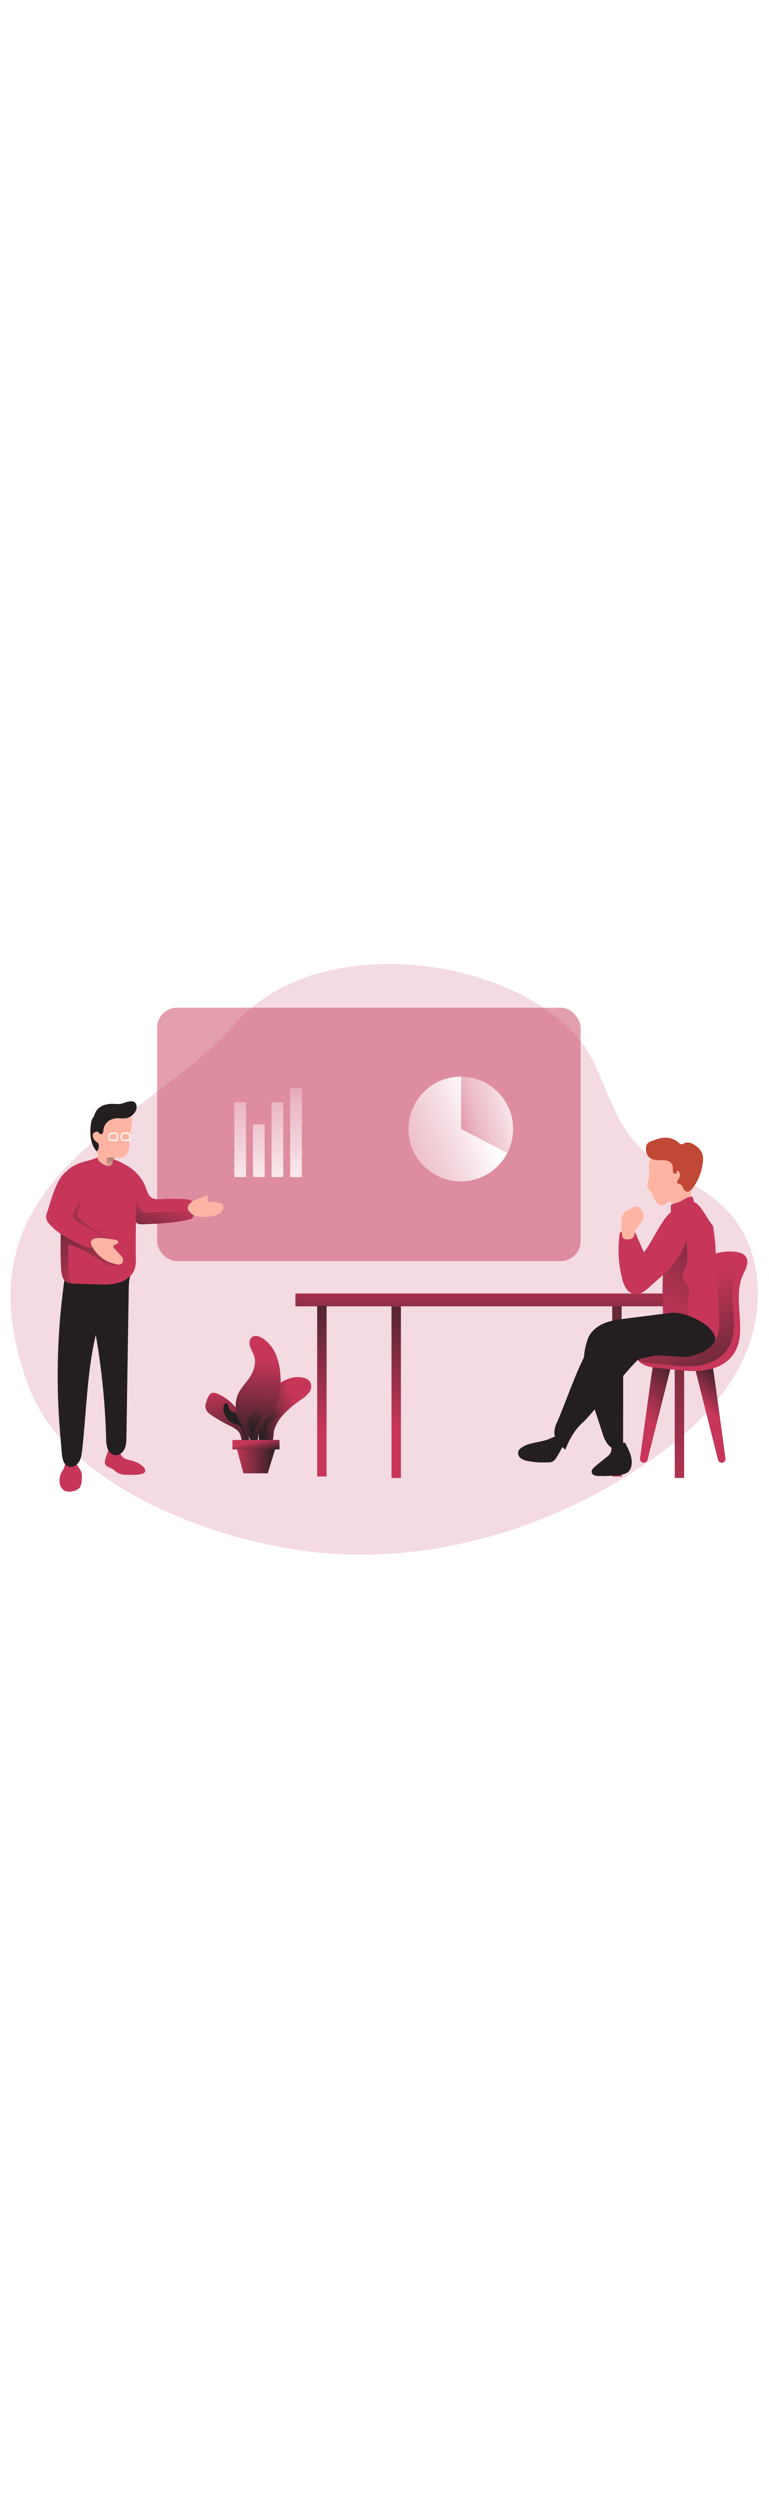 <svg id="_0121_team_presentation_1" xmlns="http://www.w3.org/2000/svg" xmlns:xlink="http://www.w3.org/1999/xlink" viewBox="0 0 500 500" data-imageid="team-presentation-1-19" imageName="Team Presentation 1" class="illustrations_image" style="width: 154px;"><defs><style>.cls-1_team-presentation-1-19{fill:none;stroke:#fff;stroke-miterlimit:10;stroke-width:.82px;}.cls-2_team-presentation-1-19{fill:url(#linear-gradient);}.cls-2_team-presentation-1-19,.cls-3_team-presentation-1-19,.cls-4_team-presentation-1-19,.cls-5_team-presentation-1-19,.cls-6_team-presentation-1-19,.cls-7_team-presentation-1-19,.cls-8_team-presentation-1-19,.cls-9_team-presentation-1-19,.cls-10_team-presentation-1-19,.cls-11_team-presentation-1-19,.cls-12_team-presentation-1-19,.cls-13_team-presentation-1-19,.cls-14_team-presentation-1-19,.cls-15_team-presentation-1-19,.cls-16_team-presentation-1-19,.cls-17_team-presentation-1-19,.cls-18_team-presentation-1-19,.cls-19_team-presentation-1-19,.cls-20_team-presentation-1-19,.cls-21_team-presentation-1-19,.cls-22_team-presentation-1-19,.cls-23_team-presentation-1-19,.cls-24_team-presentation-1-19,.cls-25_team-presentation-1-19,.cls-26_team-presentation-1-19,.cls-27_team-presentation-1-19,.cls-28_team-presentation-1-19,.cls-29_team-presentation-1-19,.cls-30_team-presentation-1-19,.cls-31_team-presentation-1-19,.cls-32_team-presentation-1-19,.cls-33_team-presentation-1-19,.cls-34_team-presentation-1-19,.cls-35_team-presentation-1-19,.cls-36_team-presentation-1-19,.cls-37_team-presentation-1-19{stroke-width:0px;}.cls-3_team-presentation-1-19{opacity:.18;}.cls-3_team-presentation-1-19,.cls-33_team-presentation-1-19{isolation:isolate;}.cls-3_team-presentation-1-19,.cls-33_team-presentation-1-19,.cls-37_team-presentation-1-19{fill:#68e1fd;}.cls-4_team-presentation-1-19{fill:url(#linear-gradient-29-team-presentation-1-19);}.cls-5_team-presentation-1-19{fill:url(#linear-gradient-30-team-presentation-1-19);}.cls-6_team-presentation-1-19{fill:url(#linear-gradient-28-team-presentation-1-19);}.cls-7_team-presentation-1-19{fill:url(#linear-gradient-25-team-presentation-1-19);}.cls-8_team-presentation-1-19{fill:url(#linear-gradient-11-team-presentation-1-19);}.cls-9_team-presentation-1-19{fill:url(#linear-gradient-12-team-presentation-1-19);}.cls-10_team-presentation-1-19{fill:url(#linear-gradient-13-team-presentation-1-19);}.cls-11_team-presentation-1-19{fill:url(#linear-gradient-10-team-presentation-1-19);}.cls-12_team-presentation-1-19{fill:url(#linear-gradient-17-team-presentation-1-19);}.cls-13_team-presentation-1-19{fill:url(#linear-gradient-16-team-presentation-1-19);}.cls-14_team-presentation-1-19{fill:url(#linear-gradient-19-team-presentation-1-19);}.cls-15_team-presentation-1-19{fill:url(#linear-gradient-15-team-presentation-1-19);}.cls-16_team-presentation-1-19{fill:url(#linear-gradient-23-team-presentation-1-19);}.cls-17_team-presentation-1-19{fill:url(#linear-gradient-21-team-presentation-1-19);}.cls-18_team-presentation-1-19{fill:url(#linear-gradient-18-team-presentation-1-19);}.cls-19_team-presentation-1-19{fill:url(#linear-gradient-14-team-presentation-1-19);}.cls-20_team-presentation-1-19{fill:url(#linear-gradient-22-team-presentation-1-19);}.cls-21_team-presentation-1-19{fill:url(#linear-gradient-20-team-presentation-1-19);}.cls-22_team-presentation-1-19{fill:url(#linear-gradient-27-team-presentation-1-19);}.cls-23_team-presentation-1-19{fill:url(#linear-gradient-24-team-presentation-1-19);}.cls-24_team-presentation-1-19{fill:url(#linear-gradient-26-team-presentation-1-19);}.cls-25_team-presentation-1-19{fill:url(#linear-gradient-4-team-presentation-1-19);}.cls-26_team-presentation-1-19{fill:url(#linear-gradient-2-team-presentation-1-19);}.cls-27_team-presentation-1-19{fill:url(#linear-gradient-3-team-presentation-1-19);}.cls-28_team-presentation-1-19{fill:url(#linear-gradient-8-team-presentation-1-19);}.cls-29_team-presentation-1-19{fill:url(#linear-gradient-9-team-presentation-1-19);}.cls-30_team-presentation-1-19{fill:url(#linear-gradient-7-team-presentation-1-19);}.cls-31_team-presentation-1-19{fill:url(#linear-gradient-5-team-presentation-1-19);}.cls-32_team-presentation-1-19{fill:url(#linear-gradient-6-team-presentation-1-19);}.cls-33_team-presentation-1-19{opacity:.48;}.cls-34_team-presentation-1-19{fill:#231f20;}.cls-35_team-presentation-1-19{fill:#c14834;}.cls-36_team-presentation-1-19{fill:#ffb4a3;}</style><linearGradient id="linear-gradient-team-presentation-1-19" x1="623.36" y1="3756.87" x2="800.83" y2="3756.87" gradientTransform="translate(-471 3866.26) scale(1 -1)" gradientUnits="userSpaceOnUse"><stop offset=".02" stop-color="#fff" stop-opacity="0"/><stop offset=".32" stop-color="#fff" stop-opacity=".39"/><stop offset=".68" stop-color="#fff" stop-opacity=".68"/><stop offset="1" stop-color="#fff"/></linearGradient><linearGradient id="linear-gradient-2-team-presentation-1-19" x1="707.9" y1="3668.29" x2="786.94" y2="3700.12" gradientTransform="translate(-470.89 3864.94) scale(1 -1)" xlink:href="#linear-gradient-team-presentation-1-19"/><linearGradient id="linear-gradient-3-team-presentation-1-19" x1="765.23" y1="3696.68" x2="811.52" y2="3710.22" gradientTransform="translate(-470.89 3864.94) scale(1 -1)" xlink:href="#linear-gradient-team-presentation-1-19"/><linearGradient id="linear-gradient-4-team-presentation-1-19" x1="623.58" y1="3738.85" x2="630.17" y2="3645.26" xlink:href="#linear-gradient-team-presentation-1-19"/><linearGradient id="linear-gradient-5-team-presentation-1-19" x1="635.12" y1="3739.66" x2="641.7" y2="3646.07" gradientTransform="translate(-471 3866.26) scale(1 -1)" gradientUnits="userSpaceOnUse"><stop offset=".02" stop-color="#fff" stop-opacity="0"/><stop offset=".32" stop-color="#fff" stop-opacity=".39"/><stop offset=".67" stop-color="#fff" stop-opacity=".68"/><stop offset="1" stop-color="#fff"/></linearGradient><linearGradient id="linear-gradient-6-team-presentation-1-19" x1="647.65" y1="3740.55" x2="654.24" y2="3646.96" xlink:href="#linear-gradient-team-presentation-1-19"/><linearGradient id="linear-gradient-7-team-presentation-1-19" x1="660.01" y1="3741.42" x2="666.59" y2="3647.82" xlink:href="#linear-gradient-team-presentation-1-19"/><linearGradient id="linear-gradient-8-team-presentation-1-19" x1="870.59" y1="3436.33" x2="874.71" y2="3671.8" gradientTransform="translate(-471 3866.26) scale(1 -1)" gradientUnits="userSpaceOnUse"><stop offset="0" stop-color="#231f20" stop-opacity="0"/><stop offset="1" stop-color="#231f20"/></linearGradient><linearGradient id="linear-gradient-9-team-presentation-1-19" x1="790.79" y1="3601.17" x2="790.79" y2="3538.23" xlink:href="#linear-gradient-8-team-presentation-1-19"/><linearGradient id="linear-gradient-10-team-presentation-1-19" x1="681.02" y1="3499.25" x2="677.72" y2="3611.77" xlink:href="#linear-gradient-8-team-presentation-1-19"/><linearGradient id="linear-gradient-11-team-presentation-1-19" x1="729.3" y1="3500.66" x2="726.01" y2="3613.18" xlink:href="#linear-gradient-8-team-presentation-1-19"/><linearGradient id="linear-gradient-12-team-presentation-1-19" x1="911.23" y1="3435.48" x2="915.34" y2="3670.95" xlink:href="#linear-gradient-8-team-presentation-1-19"/><linearGradient id="linear-gradient-13-team-presentation-1-19" x1="933.49" y1="3509.13" x2="951.05" y2="3529.99" gradientTransform="translate(-470.89 3864.94) scale(1 -1)" xlink:href="#linear-gradient-8-team-presentation-1-19"/><linearGradient id="linear-gradient-14-team-presentation-1-19" x1="890.44" y1="3506.39" x2="923.09" y2="3534.93" gradientTransform="translate(-470.89 3864.94) scale(1 -1)" xlink:href="#linear-gradient-8-team-presentation-1-19"/><linearGradient id="linear-gradient-15-team-presentation-1-19" x1="913.57" y1="3585.44" x2="957.76" y2="3507.77" gradientTransform="translate(-470.89 3864.94) scale(1 -1)" xlink:href="#linear-gradient-8-team-presentation-1-19"/><linearGradient id="linear-gradient-16-team-presentation-1-19" x1="801.33" y1="3523.81" x2="887.28" y2="3523.81" gradientTransform="translate(-470.89 3864.94) scale(1 -1)" xlink:href="#linear-gradient-8-team-presentation-1-19"/><linearGradient id="linear-gradient-17-team-presentation-1-19" x1="899.73" y1="3565.23" x2="965.61" y2="3690.75" gradientTransform="translate(-470.89 3864.94) scale(1 -1)" xlink:href="#linear-gradient-8-team-presentation-1-19"/><linearGradient id="linear-gradient-18-team-presentation-1-19" x1="524.3" y1="3468.82" x2="539.95" y2="3607.14" gradientTransform="translate(-470.89 3864.94) scale(1 -1)" xlink:href="#linear-gradient-8-team-presentation-1-19"/><linearGradient id="linear-gradient-19-team-presentation-1-19" x1="538.69" y1="3640.6" x2="470.22" y2="3600.94" gradientTransform="translate(-470.89 3864.94) scale(1 -1)" xlink:href="#linear-gradient-8-team-presentation-1-19"/><linearGradient id="linear-gradient-20-team-presentation-1-19" x1="537.02" y1="3585.7" x2="498.6" y2="3674.25" gradientTransform="translate(-470.89 3864.94) scale(1 -1)" xlink:href="#linear-gradient-8-team-presentation-1-19"/><linearGradient id="linear-gradient-21-team-presentation-1-19" x1="542.42" y1="3665.72" x2="544.2" y2="3691.11" gradientTransform="translate(-470.89 3864.94) scale(1 -1)" xlink:href="#linear-gradient-8-team-presentation-1-19"/><linearGradient id="linear-gradient-22-team-presentation-1-19" x1="580.07" y1="3648.21" x2="562.5" y2="3599.35" gradientTransform="translate(-470.89 3864.94) scale(1 -1)" xlink:href="#linear-gradient-8-team-presentation-1-19"/><linearGradient id="linear-gradient-23-team-presentation-1-19" x1="663.12" y1="3514.24" x2="635.14" y2="3503.81" gradientTransform="translate(-470.89 3864.94) scale(1 -1)" xlink:href="#linear-gradient-8-team-presentation-1-19"/><linearGradient id="linear-gradient-24-team-presentation-1-19" x1="-2085.24" y1="4112.96" x2="-2086.57" y2="4090.88" gradientTransform="translate(700.31 4933.03) rotate(20.39) scale(1 -1)" xlink:href="#linear-gradient-8-team-presentation-1-19"/><linearGradient id="linear-gradient-25-team-presentation-1-19" x1="614.27" y1="3525.22" x2="623.05" y2="3480.08" gradientTransform="translate(-470.89 3864.94) scale(1 -1)" xlink:href="#linear-gradient-8-team-presentation-1-19"/><linearGradient id="linear-gradient-26-team-presentation-1-19" x1="-9030.52" y1="497.32" x2="-9031.85" y2="475.2" gradientTransform="translate(-6992.33 5884.96) rotate(145.2)" xlink:href="#linear-gradient-8-team-presentation-1-19"/><linearGradient id="linear-gradient-27-team-presentation-1-19" x1="640.09" y1="3543.9" x2="636.61" y2="3486.27" gradientTransform="translate(-470.89 3864.94) scale(1 -1)" xlink:href="#linear-gradient-8-team-presentation-1-19"/><linearGradient id="linear-gradient-28-team-presentation-1-19" x1="636.68" y1="3512.28" x2="635.62" y2="3494.63" gradientTransform="translate(-470.89 3864.94) scale(1 -1)" xlink:href="#linear-gradient-8-team-presentation-1-19"/><linearGradient id="linear-gradient-29-team-presentation-1-19" x1="623.47" y1="3482.05" x2="651.72" y2="3482.05" xlink:href="#linear-gradient-8-team-presentation-1-19"/><linearGradient id="linear-gradient-30-team-presentation-1-19" x1="636.97" y1="3491.95" x2="638.89" y2="3483.03" xlink:href="#linear-gradient-8-team-presentation-1-19"/></defs><path id="background_team-presentation-1-19" class="cls-3_team-presentation-1-19 targetColor" d="M211.03,446.83c72.23,6.03,145.51-16.01,205.89-56.11,27.87-18.5,54.02-41.79,67.46-72.43,13.44-30.64,11.52-69.76-11.6-93.96-17.3-18.11-43.58-25.75-60.14-44.6-13.03-14.85-18.28-34.79-27.06-52.51-32.05-64.6-175.05-90.79-233.22-23.55C96.38,168.44-33.44,201.78,19.12,339.79c25.28,66.35,127.01,101.62,191.91,107.04Z" style="fill: #C73659;"/><g id="daa_graphic_team-presentation-1-19"><rect class="cls-33_team-presentation-1-19 targetColor" x="102.18" y="92.68" width="275.32" height="164.53" rx="12.9" ry="12.9" style="fill: #C73659;"/><rect class="cls-2_team-presentation-1-19" x="152.36" y="103.67" width="177.47" height="11.42"/><path class="cls-26_team-presentation-1-19" d="M329.87,187.02c-8.61,16.7-29.13,23.27-45.83,14.66-16.7-8.61-23.27-29.13-14.66-45.83,5.83-11.32,17.5-18.44,30.24-18.44h.23v34.01l30.01,15.6Z"/><path class="cls-27_team-presentation-1-19" d="M333.64,171.47c0,5.43-1.29,10.77-3.78,15.6l-30.01-15.6v-34.01c18.7.12,33.79,15.31,33.79,34.01Z"/><rect class="cls-25_team-presentation-1-19" x="152.36" y="154.11" width="7.62" height="48.54"/><rect class="cls-31_team-presentation-1-19" x="164.46" y="168.45" width="7.62" height="34.18"/><rect class="cls-32_team-presentation-1-19" x="176.55" y="154.11" width="7.62" height="48.54"/><rect class="cls-30_team-presentation-1-19" x="188.65" y="145.01" width="7.62" height="57.64"/></g><g id="table_team-presentation-1-19"><rect class="cls-37_team-presentation-1-19 targetColor" x="398.09" y="286.29" width="6.09" height="110.79" style="fill: #C73659;"/><rect class="cls-28_team-presentation-1-19" x="398.09" y="286.29" width="6.09" height="110.79"/><rect class="cls-37_team-presentation-1-19 targetColor" x="192.1" y="278.26" width="255.38" height="8.31" style="fill: #C73659;"/><rect class="cls-29_team-presentation-1-19" x="192.1" y="278.26" width="255.38" height="8.31"/><rect class="cls-37_team-presentation-1-19 targetColor" x="206.24" y="286.29" width="6.09" height="110.79" style="fill: #C73659;"/><rect class="cls-37_team-presentation-1-19 targetColor" x="254.57" y="286.59" width="6.09" height="111.46" style="fill: #C73659;"/><rect class="cls-11_team-presentation-1-19" x="206.24" y="286.29" width="6.09" height="110.79"/><rect class="cls-8_team-presentation-1-19" x="254.57" y="286.59" width="6.09" height="111.46"/><rect class="cls-37_team-presentation-1-19 targetColor" x="438.73" y="286.58" width="6.09" height="111.47" style="fill: #C73659;"/><rect class="cls-9_team-presentation-1-19" x="438.73" y="286.58" width="6.09" height="111.47"/></g><g id="character_2_team-presentation-1-19"><path class="cls-37_team-presentation-1-19 targetColor" d="M452.2,328.12l14.66,58.17c.33,1.27,1.6,2.07,2.89,1.81h0c1.28-.26,2.13-1.46,1.96-2.75-1.53-11.26-8.16-60.19-8.49-60.83s-5.58.11-8.96.54c-1.35.19-2.3,1.43-2.11,2.79.01.09.03.18.05.27Z" style="fill: #C73659;"/><path class="cls-37_team-presentation-1-19 targetColor" d="M435.66,328.12l-14.66,58.17c-.33,1.27-1.6,2.07-2.89,1.81h0c-1.28-.26-2.13-1.46-1.96-2.75,1.53-11.26,8.16-60.19,8.49-60.83s5.58.11,8.96.54c1.35.19,2.3,1.43,2.11,2.79-.01.09-.03.18-.05.27Z" style="fill: #C73659;"/><path class="cls-10_team-presentation-1-19" d="M452.2,328.12l14.66,58.17c.33,1.27,1.6,2.07,2.89,1.81h0c1.28-.26,2.13-1.46,1.96-2.75-1.53-11.26-8.16-60.19-8.49-60.83s-5.58.11-8.96.54c-1.35.19-2.3,1.43-2.11,2.79.01.09.03.18.05.27Z"/><path class="cls-19_team-presentation-1-19" d="M435.66,328.12l-14.66,58.17c-.33,1.27-1.6,2.07-2.89,1.81h0c-1.28-.26-2.13-1.46-1.96-2.75,1.53-11.26,8.16-60.19,8.49-60.83s5.58.11,8.96.54c1.35.19,2.3,1.43,2.11,2.79-.01.09-.03.18-.05.27Z"/><path class="cls-37_team-presentation-1-19 targetColor" d="M485.75,259.45c-.53,2.6-1.95,4.91-2.98,7.35-6.82,16.27,4.19,37.46-6.37,51.58-4.17,5.57-11.02,8.64-17.9,9.69-6.87,1.05-13.9.32-20.82-.42l-10.07-1.06c-3.11-.33-6.28-.68-9.08-2.07-2.8-1.39-5.17-4.06-5.3-7.18-.17-3.85,2.93-6.97,5.7-9.65,11.2-10.84,20.93-23.1,28.94-36.47,4.41-7.43,9.78-17.31,18.91-19.37,6.32-1.44,21.01-2.37,18.97,7.62Z" style="fill: #C73659;"/><path class="cls-15_team-presentation-1-19" d="M481.63,256.43c-.53,2.6-1.95,4.91-2.98,7.36-6.82,16.26,4.19,37.46-6.37,51.57-4.17,5.57-11.02,8.64-17.9,9.7s-13.9.31-20.82-.43l-10.07-1.06c-3.11-.34-6.28-.69-9.08-2.12-2.8-1.43-5.17-4.05-5.3-7.17-.17-3.86,2.93-6.98,5.7-9.67,11.2-10.84,20.93-23.1,28.94-36.47,4.41-7.37,9.78-17.31,18.91-19.36,6.32-1.4,21.01-2.33,18.97,7.66Z"/><path class="cls-34_team-presentation-1-19" d="M362.37,361.48c-1.14,2.13-1.81,4.48-1.95,6.89,0,4.58,3.69,8.22,7.08,11.31,2.6-6.86,6.37-13.46,11.91-18.25,3.73-3.18,31.11-36.94,35.01-39.95,3.9-3.01,31.31-4.31,31.92-9.18.69-5.5-22.78-4.76-27.09-8.42-5.41-4.6-31.1,2.58-34.4,6.96-7.64,10.13-17.35,39.14-22.49,50.65Z"/><path class="cls-13_team-presentation-1-19" d="M362.51,361.56c-1.14,2.13-1.81,4.48-1.96,6.89.05,4.58,3.7,8.22,7.09,11.32,2.6-6.86,6.37-13.46,11.91-18.25,3.72-3.18,31.11-36.94,35.01-39.95,3.9-3.01,31.31-4.31,31.92-9.19.69-5.5-22.78-4.75-27.09-8.41-5.41-4.6-31.1,2.57-34.4,6.95-7.65,10.13-17.32,39.14-22.49,50.65Z"/><path class="cls-37_team-presentation-1-19 targetColor" d="M428.54,242.09c-.24-3.97.8-7.9,2.96-11.24,2.17-3.31,5.08-6.08,8.49-8.09,1.94-1.18,4.16-2.19,6.37-1.9,1.9.24,4.55-2.6,6.09-1.46,4.33,3.18,7.43,10.79,11.05,14.74.96,5.31,1.56,10.68,1.78,16.07l2.19,40.72c.36,6.72.55,14.07-3.5,19.45-10.15-3.69-20.03-8.09-29.56-13.17-.91-.4-1.72-1.01-2.37-1.77-.66-1.13-.97-2.42-.9-3.72-.4-10.14-.4-20.27,0-30.41.19-5.47-2.16-13.75-2.6-19.21Z" style="fill: #C73659;"/><path class="cls-12_team-presentation-1-19" d="M447.31,282.24c.35-2.12,1.06-4.24.66-6.37-.68-3.8-4.65-6.82-4.03-10.61.24-1.56,1.25-2.89,1.9-4.33,1.15-2.56,1.15-5.46,1.06-8.26-.1-3.84-.29-7.69-.57-11.52-1.8,1.34-3.27,3.06-4.31,5.05l-7.99,12.88c-.9,1.33-1.65,2.75-2.25,4.24-.71,2.38-1.03,4.86-.94,7.34l-.36,18.51c0,1.77,0,3.71,1.16,5.05.82.82,1.84,1.4,2.96,1.7,3.73,1.26,10.69,3.58,12.84-.59,1.87-3.61-.84-8.81-.12-13.09Z"/><path class="cls-34_team-presentation-1-19" d="M436.37,290.83l-29.18,3.66c-4.93.63-9.95,1.26-14.53,3.18s-8.76,5.37-10.46,10.05c-4.01,11.05-3.1,22.64.55,33.81,2.98,9.08,5.95,18.16,8.92,27.24.69,2.63,1.85,5.12,3.42,7.35,1.7,2.12,4.4,3.66,7.09,3.18,1.01-.13,1.92-.69,2.49-1.53.38-.81.55-1.71.47-2.6l.06-49.12c0-2.82.25-6.12,2.61-7.67,1.53-1,3.48-.92,5.3-.82l32.44,1.9c4.67.28,20.43-5.75,19.47-12.34-1.28-8.72-19.9-17.41-28.66-16.31Z"/><path class="cls-34_team-presentation-1-19" d="M398.12,376.58c-.77,1.49-.35,3.36-1,4.92-.58,1.13-1.43,2.1-2.48,2.81l-7.58,6.14c-1.33,1.06-2.81,2.62-2.28,4.24s2.51,1.99,4.17,2.07c4.23.13,8.47-.04,12.68-.52,2.64-.25,5.53-.67,7.3-2.64.89-1.08,1.46-2.38,1.66-3.77.81-4.8-1.49-9.55-3.71-13.79-.15-.41-.46-.75-.86-.93-.31-.05-.63-.02-.91.11-1.74.58-3.39,1.38-4.92,2.4"/><path class="cls-34_team-presentation-1-19" d="M338.43,378.87c-.52.4-.96.89-1.28,1.46-.68,1.71-.14,3.67,1.32,4.8,1.45,1.06,3.15,1.73,4.93,1.94,4.25.81,8.58,1.08,12.9.82,2.19.26,4.31-.88,5.3-2.85,1.97-3.07,3.74-6.26,5.3-9.55,1.2-2.56-1.22-3.88-3.47-4.41-2.02-.48-3.65.46-5.44,1.26-4.11,1.86-8.54,2.24-12.85,3.38-2.44.56-4.73,1.63-6.72,3.15Z"/><path class="cls-36_team-presentation-1-19" d="M422.47,211.42c1.69,2.12,2.38,4.98,3.96,7.22.81,1.4,2.25,2.3,3.86,2.42,1.96-.07,3.33-1.92,5.05-2.88.75,1.19,2.06,1.91,3.47,1.91,1.39-.01,2.75-.34,3.99-.97,2.15-.96,4.14-2.26,5.89-3.83.24-.18.43-.43.55-.71.08-.3.08-.62,0-.92l-3.59-16.66c-.34-2.37-1.2-4.64-2.51-6.64-1.06-1.28-2.41-2.29-3.95-2.95-5.39-2.48-12.24-1.42-15.91,3.44-2.55,3.34-.55,7.43-1.06,11.21-.25,1.73-.98,3.31-1.3,5-.5,1.94.46,2.94,1.56,4.35Z"/><path class="cls-35_team-presentation-1-19" d="M421.56,189.28c1.89,2.12,5.08,2.46,7.95,2.44,1.46-.1,2.93,0,4.36.3,1.45.32,2.67,1.3,3.29,2.64.48,1.23.2,2.62.34,3.93.02.58.25,1.14.65,1.57.42.42,1.1.45,1.55.05.5-.55.48-1.79,1.2-1.67.24.07.44.23.54.46.89,1.47.86,3.32-.08,4.75-.6.89-1.57,2.02-.88,2.83.4.47,1.06.46,1.68.67,1.9.73,1.89,3.79,3.73,4.68.88.36,1.87.26,2.66-.27.77-.53,1.44-1.2,1.95-1.97,3.7-4.97,5.96-10.86,6.54-17.03.28-1.88.09-3.79-.54-5.58-.81-1.73-2.05-3.23-3.6-4.35-2.23-1.79-5.25-3.29-7.87-2.12-.82.36-1.68.98-2.51.67-.38-.18-.71-.44-.98-.75-3.7-3.68-9.76-4.33-14.62-2.4-1.82.73-5.42,1.49-6.37,3.35-1.07,2.6-.68,5.56,1.02,7.8Z"/><path class="cls-37_team-presentation-1-19 targetColor" d="M433.46,264.12l-11.47,10.2c-2.58,2.3-5.6,4.75-9.05,4.43-2.4-.35-4.52-1.72-5.82-3.77-1.27-2.03-2.18-4.27-2.67-6.61-2.36-9.32-2.89-19.01-1.57-28.54.02-.4.15-.79.38-1.12.47-.41,1.09-.6,1.71-.54l5.4-.16c1.39-.36,2.81.47,3.17,1.86,0,.01,0,.03.01.04l5.06,11.51c3.81-3.99,9.83-17.24,13.63-21.22.94-1,10.02-9.2,14.41,9.05,1.52,6.37-8.25,20.48-13.19,24.87Z" style="fill: #C73659;"/><path class="cls-36_team-presentation-1-19" d="M404.13,229.9c.05-.96.28-1.91.7-2.78.53-.88,1.26-1.63,2.12-2.2,1.63-1.18,3.41-2.12,5.3-2.8.67-.3,1.4-.42,2.12-.35.74.14,1.41.51,1.92,1.06,1.98,2.01,2.58,5,1.53,7.62-1.19,2.8-4.13,4.67-4.92,7.61-.34,1.26-.28,2.73-1.11,3.73-.89.85-2.07,1.31-3.3,1.29-3.03.29-3.84-.64-4.07-3.3-.41-3.28-.51-6.59-.29-9.89Z"/><path class="cls-37_team-presentation-1-19 targetColor" d="M436.16,225.56v-4.03c0-.26.05-.51.17-.74.17-.21.39-.36.65-.45,1.86-.77,3.88-1.14,5.7-2.01,2.29-1.06,4.36-3.01,6.9-2.98.26-.03.51.05.71.21.14.15.23.33.27.52.31,1,.57,2.01.8,3.03.06.15.06.32,0,.48-.1.14-.24.24-.4.28l-2.62.98c-4.19,1.54-8.5,2.17-12.16,4.71Z" style="fill: #C73659;"/></g><g id="character_1_team-presentation-1-19"><path class="cls-37_team-presentation-1-19 targetColor" d="M41.37,392.02c-.41.8-.92,1.53-1.35,2.32-1.15,2.17-1.56,4.65-1.17,7.08.22,2.08,1.42,3.94,3.24,4.99,1.32.52,2.77.67,4.17.41,2.23-.25,4.6-1,5.81-2.88.69-1.31,1.05-2.76,1.06-4.24.17-2.12.3-4.37-.63-6.37-.71-1.51-2.02-2.71-2.58-4.24-.49-1.35-.47-2.99-1.55-3.93-1.29-1.11-3.88-.43-4.89.83-1.26,1.6-1.19,4.22-2.12,6.03Z" style="fill: #C73659;"/><path class="cls-37_team-presentation-1-19 targetColor" d="M68.72,385.22c-.43,1.3-.87,2.78-.25,4.01.79,1.59,2.83,1.96,4.38,2.82,1.55.86,2.54,2.12,3.99,2.86,1.54.71,3.22,1.07,4.92,1.06,2.21.11,4.42.11,6.63,0,1.64.03,3.26-.29,4.77-.92.38-.16.71-.41.97-.73.84-1.15-.11-2.73-1.14-3.68-1.76-1.62-3.86-2.83-6.14-3.52-2.76-.83-6.02-1.06-7.74-3.37-1.28-1.7-1.41-4.24-3.1-5.5-4.71-3.56-6.4,4.31-7.29,6.97Z" style="fill: #C73659;"/><path class="cls-34_team-presentation-1-19" d="M39.12,368.79l1.06,13.12c.29,3.39,1.06,7.49,4.24,8.67,2.51.93,5.41-.63,6.87-2.88s1.84-5.03,2.12-7.69c2.84-25.09,3.1-50.6,8.93-75.16,3.87,22.33,6.12,44.91,6.72,67.56-.08,2.23.23,4.46.91,6.59.73,2.16,2.54,3.77,4.76,4.24,2.62.35,5.11-1.61,6.24-4.01,1.12-2.4,1.19-5.15,1.23-7.8l1.5-95.94c.06-4.4.29-9.21,3.18-12.52-13.22-.07-27.58.59-40.79.52-.84-.09-1.69.08-2.43.51-.75.73-1.19,1.73-1.22,2.78-5.04,33.76-6.16,67.98-3.33,102Z"/><path class="cls-18_team-presentation-1-19" d="M38.93,368.79l1.06,13.12c.28,3.39,1.06,7.49,4.24,8.67,2.53.93,5.42-.63,6.89-2.88,1.46-2.25,1.84-5.03,2.12-7.69,2.84-25.09,3.1-50.6,8.93-75.16,3.87,22.33,6.11,44.91,6.71,67.56-.07,2.23.24,4.46.92,6.59.72,2.15,2.53,3.77,4.75,4.24,2.63.35,5.12-1.61,6.25-4.01s1.19-5.15,1.23-7.8l1.49-95.94c.07-4.4.29-9.21,3.18-12.52-13.22-.07-27.58.59-40.79.52-.84-.1-1.7.08-2.43.51-.75.73-1.19,1.73-1.22,2.78-5.04,33.76-6.16,67.98-3.33,102Z"/><path class="cls-37_team-presentation-1-19 targetColor" d="M125.89,226.78c.02.91-.27,1.79-.83,2.5-.6.51-1.34.84-2.12.94-9.9,2.31-20.16,2.72-30.31,3.11-1.62.05-3.63-.08-4.32-1.57v5.43c0,5.9-.13,12.02,0,17.71.18,2.44-.05,4.88-.68,7.25-1.47,4.56-5.8,7.73-10.39,9.12s-9.48,1.24-14.28,1.06l-15.17-.45c-1.32.05-2.63-.16-3.86-.62-3.42-1.52-4.08-6-4.24-9.73-.47-10.75-.25-21.89.15-32.96.29-7.9.67-15.77.97-23.43.14-3.49,2.4-6.63,5.23-8.66,2.94-1.9,6.19-3.27,9.6-4.06,3.4-.79,6.71-1.96,9.86-3.47,6.05.94,11.86,3.08,17.07,6.3,5.47,3.14,9.72,8.02,12.09,13.86.91,2.42,1.55,5.19,3.64,6.72s4.71,1.28,7.17,1.12c5.05-.3,10.12-.28,15.17.07,1.64.11,3.5.36,4.51,1.68.59.95.89,2.06.85,3.18.07,1.63.03,3.26-.11,4.88Z" style="fill: #C73659;"/><path class="cls-14_team-presentation-1-19" d="M63.67,237.94c-1.06-.57-2.12-1.06-3.08-1.67s-1.8-1.23-2.67-1.88l-5.47-4.14c-.39-.28-.74-.6-1.06-.97-.7-.91-1.01-2.05-.87-3.18.15-1.13.48-2.22.98-3.25.62-1.43,1.34-3.01.89-4.52-.54-1.88-2.64-2.82-4.56-3.18-.31-.07-.64-.07-.95,0-.6.22-1.06.69-1.27,1.29-.72,1.75-1.13,3.61-1.22,5.5l-.69,6.61c-.11.7-.11,1.42,0,2.12.45,1.97,2.45,3.11,4.15,4.24,2.62,1.88,5.13,3.89,7.54,6.03,2.42,2.15,5.3,3.71,8.41,4.57,1.3.34,2.67.34,3.97,0,.85-.24,1.62-.72,2.22-1.38.97-1.06.31-1.38-.67-2.19-1.76-1.5-3.64-2.85-5.63-4.02Z"/><path class="cls-21_team-presentation-1-19" d="M77.85,259.16s-5.91,2.33-10.61-.82c-4.7-3.15-11.81-7.83-11.81-7.83l-10.97-4.24v18.39s.28,5.78,3.29,7.28c-1.32.05-2.63-.16-3.86-.62-3.42-1.52-4.08-6-4.24-9.73-.47-10.75-.25-21.89.15-32.96l30.77,23.54,7.29,6.99Z"/><path class="cls-37_team-presentation-1-19 targetColor" d="M30.73,225.31c-.57,1.26-.82,2.63-.73,4.01.31,1.44,1.03,2.76,2.07,3.8,5.79,6.68,14.1,10.54,22.14,14.2,1.31.71,2.76,1.15,4.24,1.28,3.83,0,5.4-2.41,5.94-6.2.12-.59.1-1.2-.06-1.78-.44-.86-1.14-1.57-2.01-2.01-4.48-2.89-10.61-5.06-14.38-8.84-.55-.47-.93-1.11-1.06-1.82-.08-.88,8.66-15.09,6.63-19.96-2.03-4.87-4.6-12.35-9.7-9.37-7.28,4.31-10.91,20.59-13.09,26.68Z" style="fill: #C73659;"/><path class="cls-36_team-presentation-1-19" d="M133.9,214.81c.25-.16.55-.19.83-.1.22.16.34.42.34.69.14,1.08,0,2.17-.4,3.18l5.69.51c1.78.16,3.87.51,4.66,2.12s-.43,3.83-2.03,4.93c-2.82,1.95-6.45,2.22-9.88,2.28-2.04.14-4.09-.06-6.07-.57-2.98-.92-6.5-4.35-4.14-7.43,2.08-2.8,8-4.23,11-5.62Z"/><path class="cls-36_team-presentation-1-19" d="M74.2,243.25c.64.02,1.28.19,1.85.49.58.33.85,1.01.67,1.64-.49,1.22-2.83.92-3.03,2.23,0,.57.27,1.1.71,1.46l3.36,3.6c.87.82,1.57,1.82,2.06,2.92.46,1.14.18,2.45-.72,3.3-.96.57-2.11.73-3.18.42-6.69-1.19-12.5-5.29-15.85-11.19-4.87-8.75,10.22-5.27,14.14-4.87Z"/><path class="cls-36_team-presentation-1-19" d="M85.71,166.59c-.28,2.85-.57,5.72-.86,8.57-.01.33-.07.65-.17.97-.13.33-.35.62-.49.95-.21.67-.26,1.37-.16,2.06.21,3.18,0,6.73-2.12,9.18-.37.44-.81.83-1.29,1.14-1.4.71-3,.93-4.54.63-.42-.06-.84-.06-1.25,0-.28.02-.54.14-.73.34-.2.22-.35.49-.43.77-.21.58-.39,1.17-.53,1.77-.09.72-.38,1.4-.84,1.96-.51.42-1.17.62-1.82.56-.3,0-.61-.05-.9-.13-1.42-.42-2.73-1.12-3.88-2.05-1.57-.84-2.48-2.55-2.28-4.32-.16-3.03-.33-6.05-.49-9.06-.23-4.24-.42-8.63,1.29-12.49,2.7-6.07,9.45-9.24,15.85-7.43.88.22,1.72.58,2.49,1.06,1.04.72,1.95,1.62,2.68,2.65.77,1.01.59,1.62.48,2.85Z"/><path class="cls-34_team-presentation-1-19" d="M82.03,164.44c-1.64.15-3.29.15-4.93,0-1.83-.06-3.64.31-5.3,1.06-2.6,1.32-4.33,3.88-4.6,6.78-.08.98-.19,2.25-1.15,2.48s-1.51-.59-2.32-.68c-.97-.01-1.8.71-1.91,1.68-.07.94.18,1.88.71,2.66.53.77,1.01,1.58,1.42,2.42.67,1.8.26,3.83-1.06,5.23-2.06-2.44-3.38-5.42-3.82-8.58-.43-3.15-.41-6.34.06-9.48.09-1.11.39-2.18.87-3.18.28-.49.65-.93.92-1.42.45-.81.66-1.73,1.06-2.58,1.07-2.23,2.98-3.94,5.3-4.76,2.31-.81,4.76-1.13,7.19-.93,1.54.19,3.1.13,4.63-.18,2.56-.73,8.33-3.43,9.55.81,1.17,4-3.01,8.06-6.62,8.69Z"/><path class="cls-1_team-presentation-1-19" d="M72.54,174.21c-.6-.1-1.19.24-1.4.82-.29.59-.43,1.24-.4,1.89.05.65.4,1.25.94,1.61.41.2.86.3,1.32.29.92.04,1.83-.01,2.74-.16.13,0,.25-.05.35-.13.1-.12.15-.28.14-.43l.12-1.92c.05-.37.02-.75-.08-1.11-.5-1.33-2.65-.93-3.71-.85Z"/><path class="cls-1_team-presentation-1-19" d="M80.56,174.21c-.4-.01-.8.12-1.11.37-.12.13-.21.28-.28.45-.29.58-.43,1.23-.4,1.89.03.67.39,1.27.95,1.62.41.2.85.29,1.3.29.92.04,1.84-.01,2.75-.16.12,0,.24-.05.34-.13.1-.12.15-.28.14-.43l.12-1.92c.06-.37.03-.75-.08-1.11-.5-1.34-2.65-.94-3.72-.86Z"/><path class="cls-36_team-presentation-1-19" d="M63.46,173.23c-.18-.06-.37-.08-.56-.06-.69.04-1.34.3-1.87.74-.22.18-.4.39-.53.64-.18.44-.24.91-.16,1.38.06.9.38,1.77.92,2.49.34.41,2.2,2.19,2.73,2.22s1.62-.82,1.99-1.26c.52-.65-.66-2.99-.71-3.84-.28-.98-.93-1.81-1.81-2.3Z"/><path class="cls-36_team-presentation-1-19" d="M63.65,176.67c.02-.13.02-.26,0-.39-.03-.12-.08-.24-.16-.34-.36-.46-.94-.69-1.52-.58-.35.05-.64.28-.77.6-.08.3-.04.62.11.9.14.37.32.73.53,1.06.21.33.48.61.81.82.33.21.74.26,1.11.14.34-.13.75-.6.48-.95-.14-.17-.35-.22-.47-.43-.12-.25-.16-.54-.12-.82Z"/><path class="cls-17_team-presentation-1-19" d="M74.86,190.05c-.28.02-.54.14-.73.34-.2.22-.35.49-.43.77-.21.58-.39,1.17-.53,1.77-.09.72-.38,1.4-.84,1.96-.51.42-1.17.62-1.82.56-.3,0-.61-.05-.9-.13-.3-.71-.42-1.48-.33-2.25.04-.67.12-1.33.24-1.98.01-.32.14-.63.35-.87.34-.25.75-.35,1.17-.3h3.03c.27.02.53.06.8.12Z"/><path class="cls-37_team-presentation-1-19 targetColor" d="M87.86,237.19l.5-5.42v5.43h-.5Z" style="fill: #C73659;"/><path class="cls-20_team-presentation-1-19" d="M125.89,226.78c.02.91-.27,1.79-.83,2.5-.6.51-1.34.84-2.12.94-9.9,2.31-20.16,2.72-30.31,3.11-1.62.05-3.63-.08-4.32-1.57v-14.35s2.8,8.78,7.43,8.49c4.63-.3,27.72-1.37,27.72-1.37l2.43,2.25Z"/></g><g id="plant_team-presentation-1-19"><path class="cls-37_team-presentation-1-19 targetColor" d="M170.54,354.22c1.8-5.8,4.6-11.44,9.01-15.63,4.4-4.19,10.61-6.77,16.59-5.89,2.17.32,4.46,1.21,5.55,3.12,1.02,2.12.78,4.64-.62,6.54-1.4,1.84-3.11,3.42-5.07,4.65-4.3,2.86-8.28,6.19-11.86,9.91-2.6,2.8-4.58,6.12-5.8,9.74-.81,2.54-.06,6.67-2.12,8.55-1.65,1.31-3.92,1.51-5.78.52-2.66-1.5-2.22-5.22-2.19-7.85.11-4.64.88-9.24,2.29-13.65Z" style="fill: #C73659;"/><path class="cls-16_team-presentation-1-19" d="M170.54,354.22c1.8-5.8,4.6-11.44,9.01-15.63,4.4-4.19,10.61-6.77,16.59-5.89,2.17.32,4.46,1.21,5.55,3.12,1.02,2.12.78,4.64-.62,6.54-1.4,1.84-3.11,3.42-5.07,4.65-4.3,2.86-8.28,6.19-11.86,9.91-2.6,2.8-4.58,6.12-5.8,9.74-.81,2.54-.06,6.67-2.12,8.55-1.65,1.31-3.92,1.51-5.78.52-2.66-1.5-2.22-5.22-2.19-7.85.11-4.64.88-9.24,2.29-13.65Z"/><path class="cls-23_team-presentation-1-19" d="M171.41,362.31c-.24-.97-.39-1.95-.46-2.95,0-1.84.82-3.58,2.25-4.73.68-.5,1.39-.95,2.12-1.37,1.58-.84,2.67-2.38,2.92-4.16,0-.67-.15-1.34-.12-1.99-.02-.69.38-1.31,1-1.6.77-.1,1.53.26,1.93.93.84,1.18,1.31,2.58,1.35,4.03.02,1.44-.19,2.87-.64,4.24-.6,2.49-2.07,4.68-4.15,6.19-.91.46-1.78.98-2.63,1.54-1.16,1.1-2,2.49-2.45,4.02-.06.16-.79,6.58-.92,6.68-.91.7.1-7.25.13-7.56.02-1.1-.09-2.2-.33-3.27Z"/><path class="cls-37_team-presentation-1-19 targetColor" d="M154.66,367.46c-1.6-1.46-3.45-2.62-5.45-3.43-3.92-1.92-7.71-4.09-11.35-6.49-1.7-1.12-3.47-2.45-4.06-4.4s.06-3.82.69-5.65,1.69-4.3,3.76-4.72c1.12-.13,2.26.09,3.26.62,6.36,2.75,11.6,7.57,14.85,13.69.79,1.52,1.5,3.08,2.12,4.67,1.47,3.77,2.7,7.63,3.66,11.56.68,2.8-1.42,7.87-3.76,3.69-1.82-3.1-1.04-6.71-3.71-9.53Z" style="fill: #C73659;"/><path class="cls-7_team-presentation-1-19" d="M154.66,367.46c-1.6-1.46-3.45-2.62-5.45-3.43-3.92-1.92-7.71-4.09-11.35-6.49-1.7-1.12-3.47-2.45-4.06-4.4s.06-3.82.69-5.65,1.69-4.3,3.76-4.72c1.12-.13,2.26.09,3.26.62,6.36,2.75,11.6,7.57,14.85,13.69.79,1.52,1.5,3.08,2.12,4.67,1.47,3.77,2.7,7.63,3.66,11.56.68,2.8-1.42,7.87-3.76,3.69-1.82-3.1-1.04-6.71-3.71-9.53Z"/><path class="cls-24_team-presentation-1-19" d="M157.52,362.5c0-.89-.09-1.78-.25-2.66-.4-1.6-1.5-2.94-3-3.63-.69-.28-1.4-.52-2.12-.72-1.57-.37-2.86-1.48-3.46-2.97-.17-.58-.17-1.2-.35-1.77-.13-.6-.61-1.06-1.22-1.17-.68,0-1.2.6-1.46,1.24-.48,1.21-.58,2.53-.29,3.8.29,1.26.79,2.46,1.49,3.55,1.07,2.03,2.84,3.62,4.98,4.47.89.2,1.77.46,2.63.76,1.26.69,2.3,1.72,3.02,2.96.08.13,3.29,8.49,3.44,8.49.94.41-2.84-9.18-2.94-9.45-.27-.94-.43-1.92-.46-2.9Z"/><path class="cls-37_team-presentation-1-19 targetColor" d="M159.21,366.88c-1.83-2.69-3.41-5.53-4.74-8.49-2.11-5.62-1.57-11.89,1.49-17.06,1.55-2.29,3.21-4.5,5-6.61,3.49-4.58,6.04-10.61,4.24-16.04-.7-2.12-1.97-3.91-2.62-5.99s-.49-4.69,1.23-6.03c1.96-1.52,4.86-.66,6.96.68,3.91,2.64,6.94,6.39,8.69,10.78,1.73,4.37,2.71,9,2.9,13.7.52,8.26-.64,17.06-5.67,23.65-2.02,2.63-4.59,4.85-6.3,7.69-2.66,4.46-2.91,9.9-2.92,15.09.05.57-.06,1.14-.31,1.66-1.99,3.18-2.86-2.43-3.18-3.43-.94-3.32-2.99-6.66-4.76-9.59Z" style="fill: #C73659;"/><path class="cls-22_team-presentation-1-19" d="M159.21,366.88c-1.83-2.69-3.41-5.53-4.74-8.49-2.11-5.62-1.57-11.89,1.49-17.06,1.55-2.29,3.21-4.5,5-6.61,3.49-4.58,6.04-10.61,4.24-16.04-.7-2.12-1.97-3.91-2.62-5.99s-.49-4.69,1.23-6.03c1.96-1.52,4.86-.66,6.96.68,3.91,2.64,6.94,6.39,8.69,10.78,1.73,4.37,2.71,9,2.9,13.7.52,8.26-.64,17.06-5.67,23.65-2.02,2.63-4.59,4.85-6.3,7.69-2.66,4.46-2.91,9.9-2.92,15.09.05.57-.06,1.14-.31,1.66-1.99,3.18-2.86-2.43-3.18-3.43-.94-3.32-2.99-6.66-4.76-9.59Z"/><path class="cls-6_team-presentation-1-19" d="M162.72,366.7c-.56-.83-1.04-1.7-1.45-2.61-.65-1.72-.48-3.64.46-5.22.47-.71.99-1.38,1.54-2.03,1.06-1.4,1.85-3.25,1.28-4.91-.21-.64-.6-1.2-.81-1.84-.25-.64-.1-1.36.38-1.85.68-.36,1.52-.29,2.12.2,1.2.81,2.13,1.97,2.66,3.31.54,1.35.84,2.79.89,4.24.3,2.55-.32,5.11-1.74,7.25-.69.75-1.33,1.53-1.93,2.36-.71,1.43-1.01,3.02-.89,4.62.01.18-.02.35-.1.51-.62.99-.88-.74-.97-1.06-.35-1.05-.84-2.05-1.45-2.97Z"/><polygon class="cls-37_team-presentation-1-19 targetColor" points="152.47 373.41 180.72 373.41 174.05 394.99 158.26 394.99 152.47 373.41" style="fill: #C73659;"/><polygon class="cls-4_team-presentation-1-19" points="152.47 373.41 180.72 373.41 174.05 394.99 158.26 394.99 152.47 373.41"/><rect class="cls-37_team-presentation-1-19 targetColor" x="151.13" y="373.45" width="30.6" height="6.04" style="fill: #C73659;"/><rect class="cls-5_team-presentation-1-19" x="151.13" y="373.45" width="30.6" height="6.04"/></g></svg>